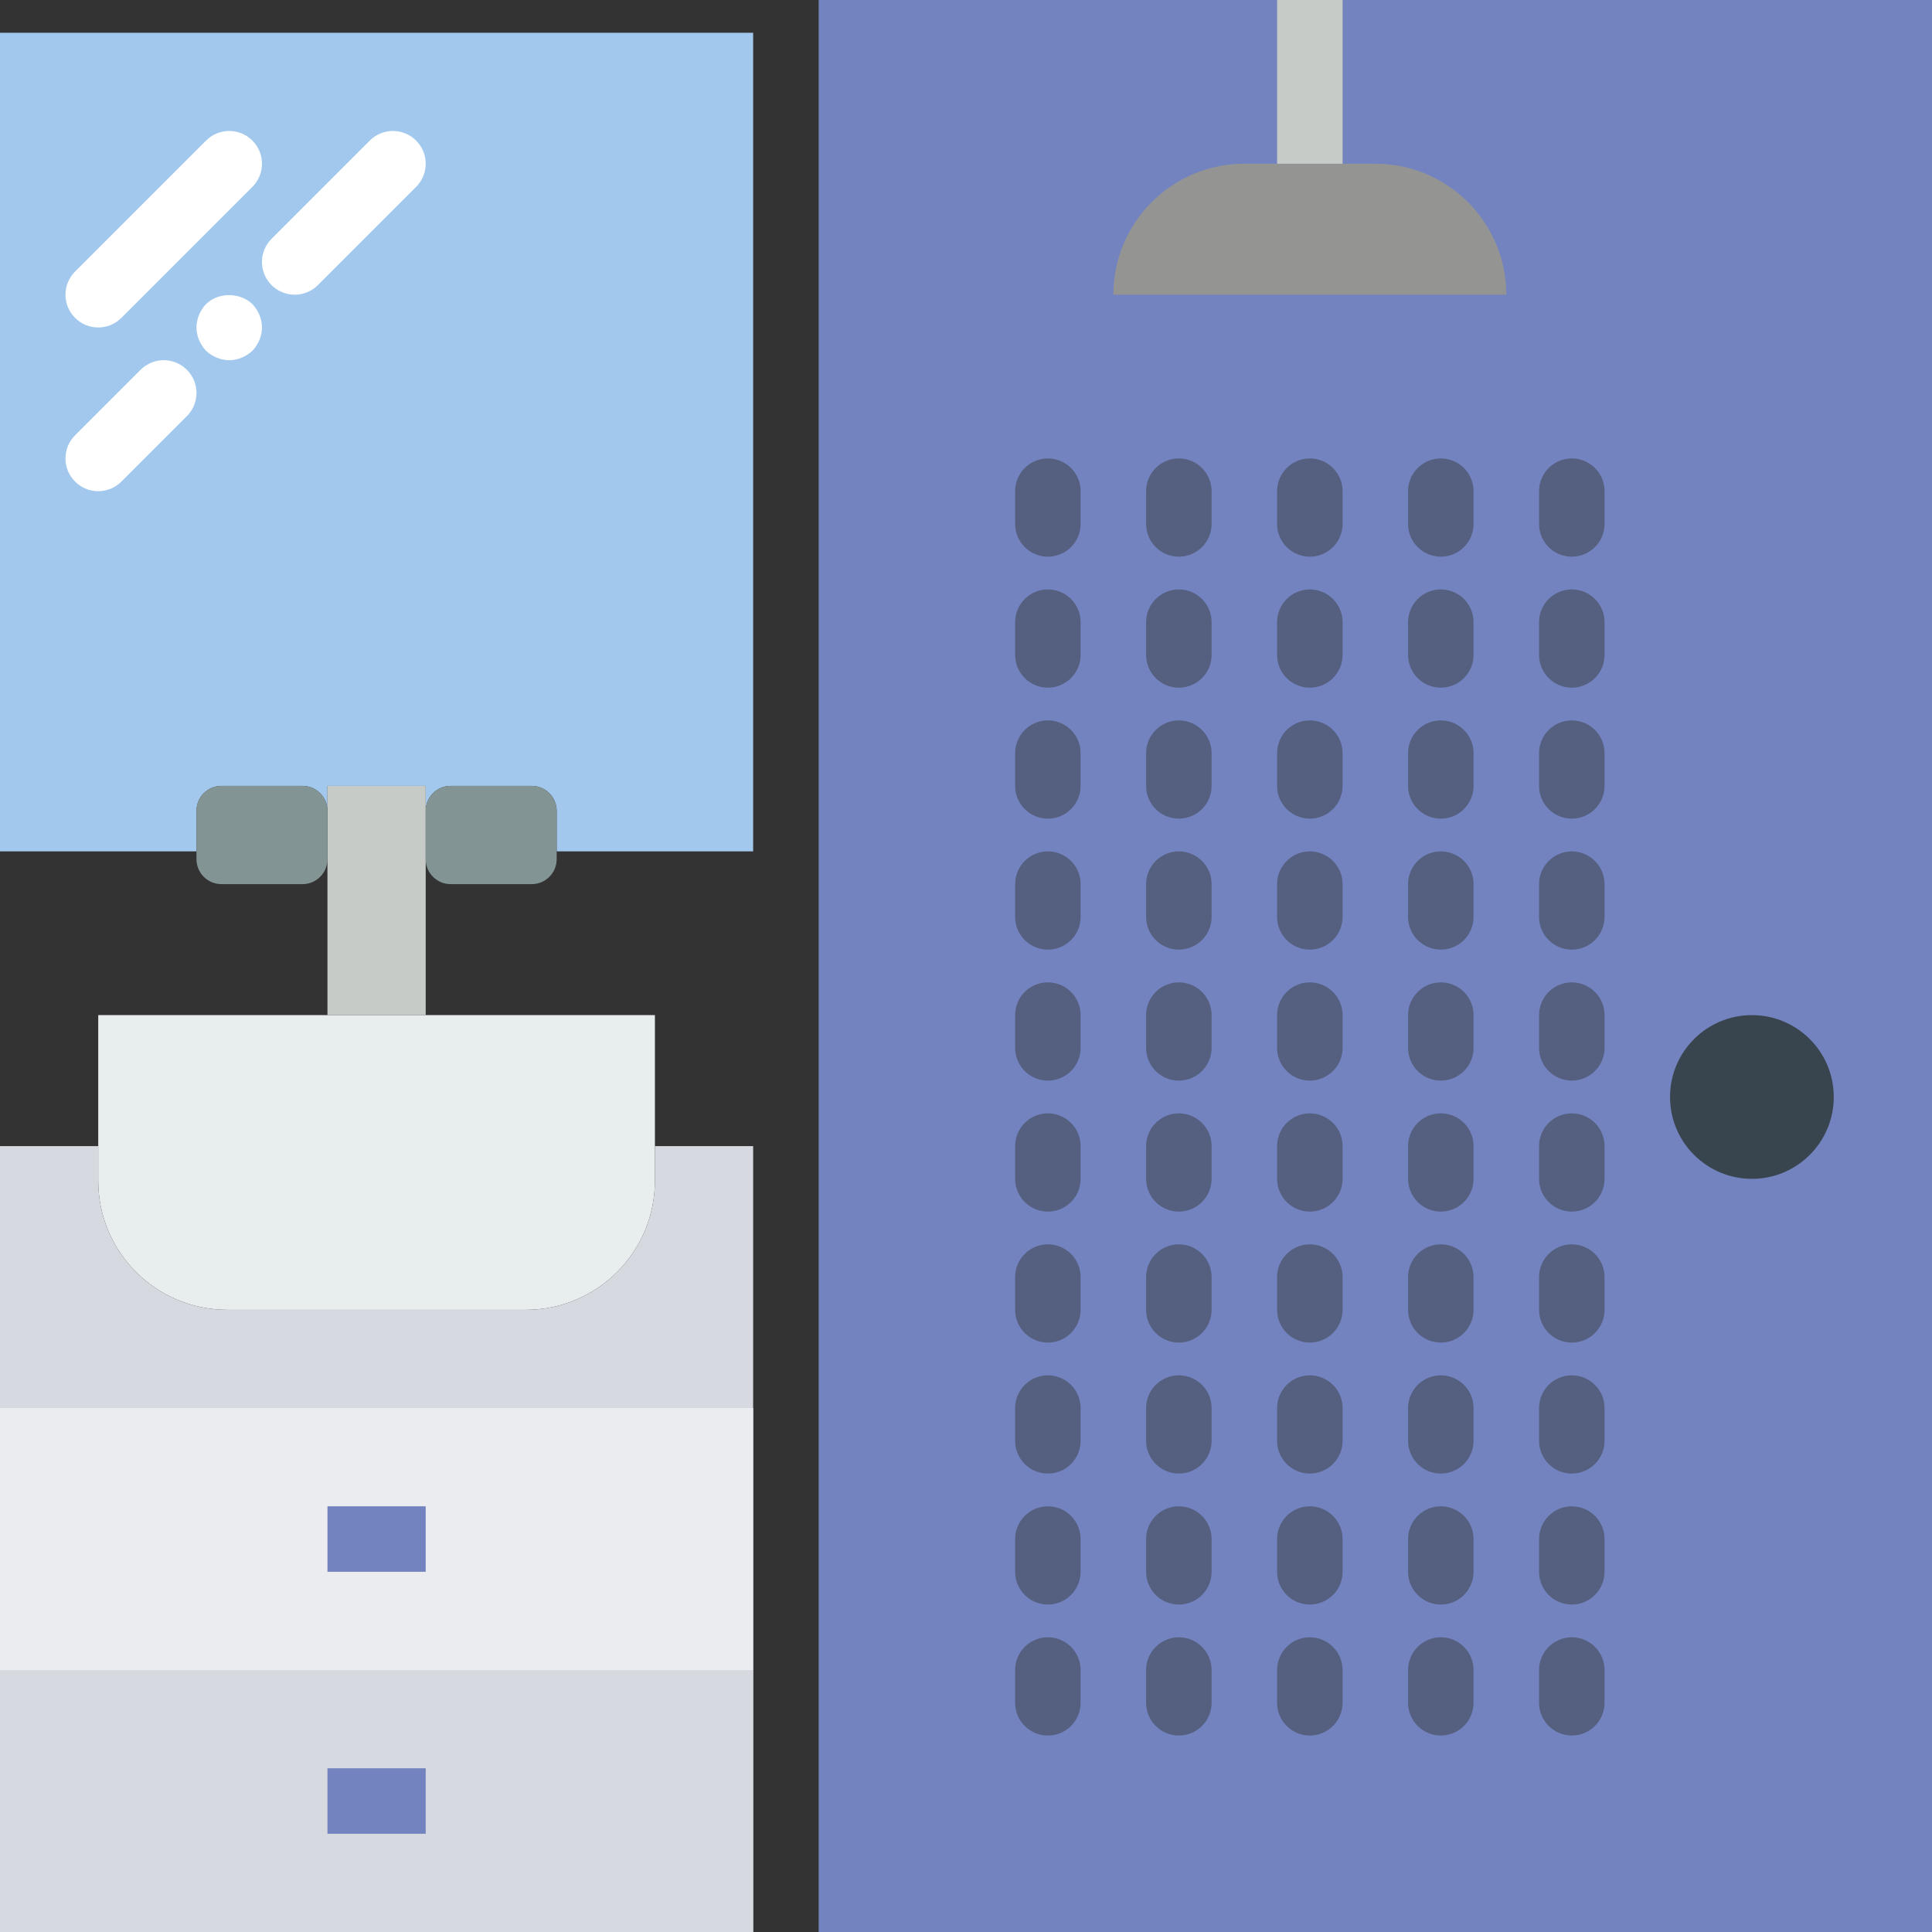 <?xml version="1.0" encoding="UTF-8" standalone="no"?>
<svg width="59px" height="59px" viewBox="0 0 59 59" version="1.1" xmlns="http://www.w3.org/2000/svg" xmlns:xlink="http://www.w3.org/1999/xlink" xmlns:sketch="http://www.bohemiancoding.com/sketch/ns">
    <rect x="0" y="0" width="59" height="59" fill="#333333" stroke="none"/>
    <!-- Generator: Sketch 3.2.2 (9983) - http://www.bohemiancoding.com/sketch -->
    <title>38 - Shower (Flat)</title>
    <desc>Created with Sketch.</desc>
    <defs></defs>
    <g id="Page-1" stroke="none" stroke-width="1" fill="none" fill-rule="evenodd" sketch:type="MSPage">
        <g id="38---Shower-(Flat)" sketch:type="MSLayerGroup">
            <path d="M25,0 L59,0 L59,59 L25,59 L25,0 Z" id="Fill-2767" fill="#7383BF" sketch:type="MSShapeGroup"></path>
            <path d="M46,9 L34,9 C34,6.791 35.791,5 38,5 L42,5 C44.209,5 46,6.791 46,9" id="Fill-2768" fill="#949493" sketch:type="MSShapeGroup"></path>
            <path d="M32,15 L32,54 M36,15 L36,54 M40,15 L40,54 M44,15 L44,54 M48,15 L48,54" id="Stroke-2769" stroke="#556080" stroke-width="2" stroke-linecap="round" stroke-linejoin="round" stroke-dasharray="1,3" sketch:type="MSShapeGroup"></path>
            <path d="M56,33.5 C56,34.881 54.881,36 53.5,36 C52.119,36 51,34.881 51,33.5 C51,32.119 52.119,31 53.5,31 C54.881,31 56,32.119 56,33.5" id="Fill-2770" fill="#38454F" sketch:type="MSShapeGroup"></path>
            <path d="M16.058,40 L6.942,40 C4.765,40 3,38.235 3,36.058 L3,31 L20,31 L20,36.058 C20,38.235 18.235,40 16.058,40" id="Fill-2773" fill="#E8EDEE" sketch:type="MSShapeGroup"></path>
            <path d="M20,35 L20,36.058 C20,38.235 18.235,40 16.058,40 L6.942,40 C4.765,40 3,38.235 3,36.058 L3,35 L0,35 L0,59 L23,59 L23,35 L20,35" id="Fill-2774" fill="#D6D9DF" sketch:type="MSShapeGroup"></path>
            <path d="M0,51 L23,51 L23,59 L0,59 L0,51 Z" id="Fill-2775" fill="#D6D9DF" sketch:type="MSShapeGroup"></path>
            <path d="M0,43 L23,43 L23,51 L0,51 L0,43 Z" id="Fill-2776" fill="#EBECF0" sketch:type="MSShapeGroup"></path>
            <path d="M10,46 L13,46 L13,48 L10,48 L10,46 Z" id="Fill-2777" fill="#7383BF" sketch:type="MSShapeGroup"></path>
            <path d="M10,54 L13,54 L13,56 L10,56 L10,54 Z" id="Fill-2778" fill="#7383BF" sketch:type="MSShapeGroup"></path>
            <path d="M0,1 L0,26 L6,26 L6,24.762 C6,24.341 6.341,24 6.762,24 L9.238,24 C9.659,24 10,24.341 10,24.762 L10,24 L13,24 L13,24.762 C13,24.341 13.341,24 13.762,24 L16.238,24 C16.659,24 17,24.341 17,24.762 L17,26 L23,26 L23,1 L0,1" id="Fill-2779" fill="#A2C9ED" sketch:type="MSShapeGroup"></path>
            <path d="M3,10 C2.744,10 2.488,9.902 2.293,9.707 C1.902,9.316 1.902,8.684 2.293,8.293 L6.293,4.293 C6.684,3.902 7.316,3.902 7.707,4.293 C8.098,4.683 8.098,5.316 7.707,5.707 L3.707,9.707 C3.512,9.902 3.256,10 3,10" id="Fill-2780" fill="#FFFFFF" sketch:type="MSShapeGroup"></path>
            <path d="M3,15 C2.744,15 2.488,14.902 2.293,14.707 C1.902,14.316 1.902,13.683 2.293,13.293 L4.293,11.293 C4.684,10.902 5.316,10.902 5.707,11.293 C6.098,11.684 6.098,12.316 5.707,12.707 L3.707,14.707 C3.512,14.902 3.256,15 3,15" id="Fill-2781" fill="#FFFFFF" sketch:type="MSShapeGroup"></path>
            <path d="M7,11 C6.74,11 6.48,10.889 6.29,10.71 C6.11,10.519 6,10.26 6,10 C6,9.74 6.11,9.479 6.29,9.29 C6.66,8.92 7.33,8.92 7.71,9.29 C7.89,9.479 8,9.74 8,10 C8,10.26 7.89,10.519 7.71,10.71 C7.52,10.889 7.26,11 7,11" id="Fill-2782" fill="#FFFFFF" sketch:type="MSShapeGroup"></path>
            <path d="M9,9 C8.744,9 8.488,8.902 8.293,8.707 C7.902,8.316 7.902,7.683 8.293,7.293 L11.293,4.293 C11.684,3.902 12.316,3.902 12.707,4.293 C13.098,4.683 13.098,5.316 12.707,5.707 L9.707,8.707 C9.512,8.902 9.256,9 9,9" id="Fill-2783" fill="#FFFFFF" sketch:type="MSShapeGroup"></path>
            <path d="M40,5 L40,0" id="Stroke-2785" stroke="#C7CBC7" stroke-width="2" stroke-linejoin="round" sketch:type="MSShapeGroup"></path>
            <path d="M10,24 L13,24 L13,31 L10,31 L10,24 Z" id="Fill-3783" fill="#C7CBC7" sketch:type="MSShapeGroup"></path>
            <path d="M9.238,27 L6.762,27 C6.341,27 6,26.658 6,26.238 L6,24.762 C6,24.341 6.341,24 6.762,24 L9.238,24 C9.659,24 10,24.341 10,24.762 L10,26.238 C10,26.658 9.659,27 9.238,27" id="Fill-3784" fill="#839494" sketch:type="MSShapeGroup"></path>
            <path d="M16.238,27 L13.762,27 C13.341,27 13,26.658 13,26.238 L13,24.762 C13,24.341 13.341,24 13.762,24 L16.238,24 C16.659,24 17,24.341 17,24.762 L17,26.238 C17,26.658 16.659,27 16.238,27" id="Fill-3785" fill="#839494" sketch:type="MSShapeGroup"></path>
        </g>
    </g>
</svg>